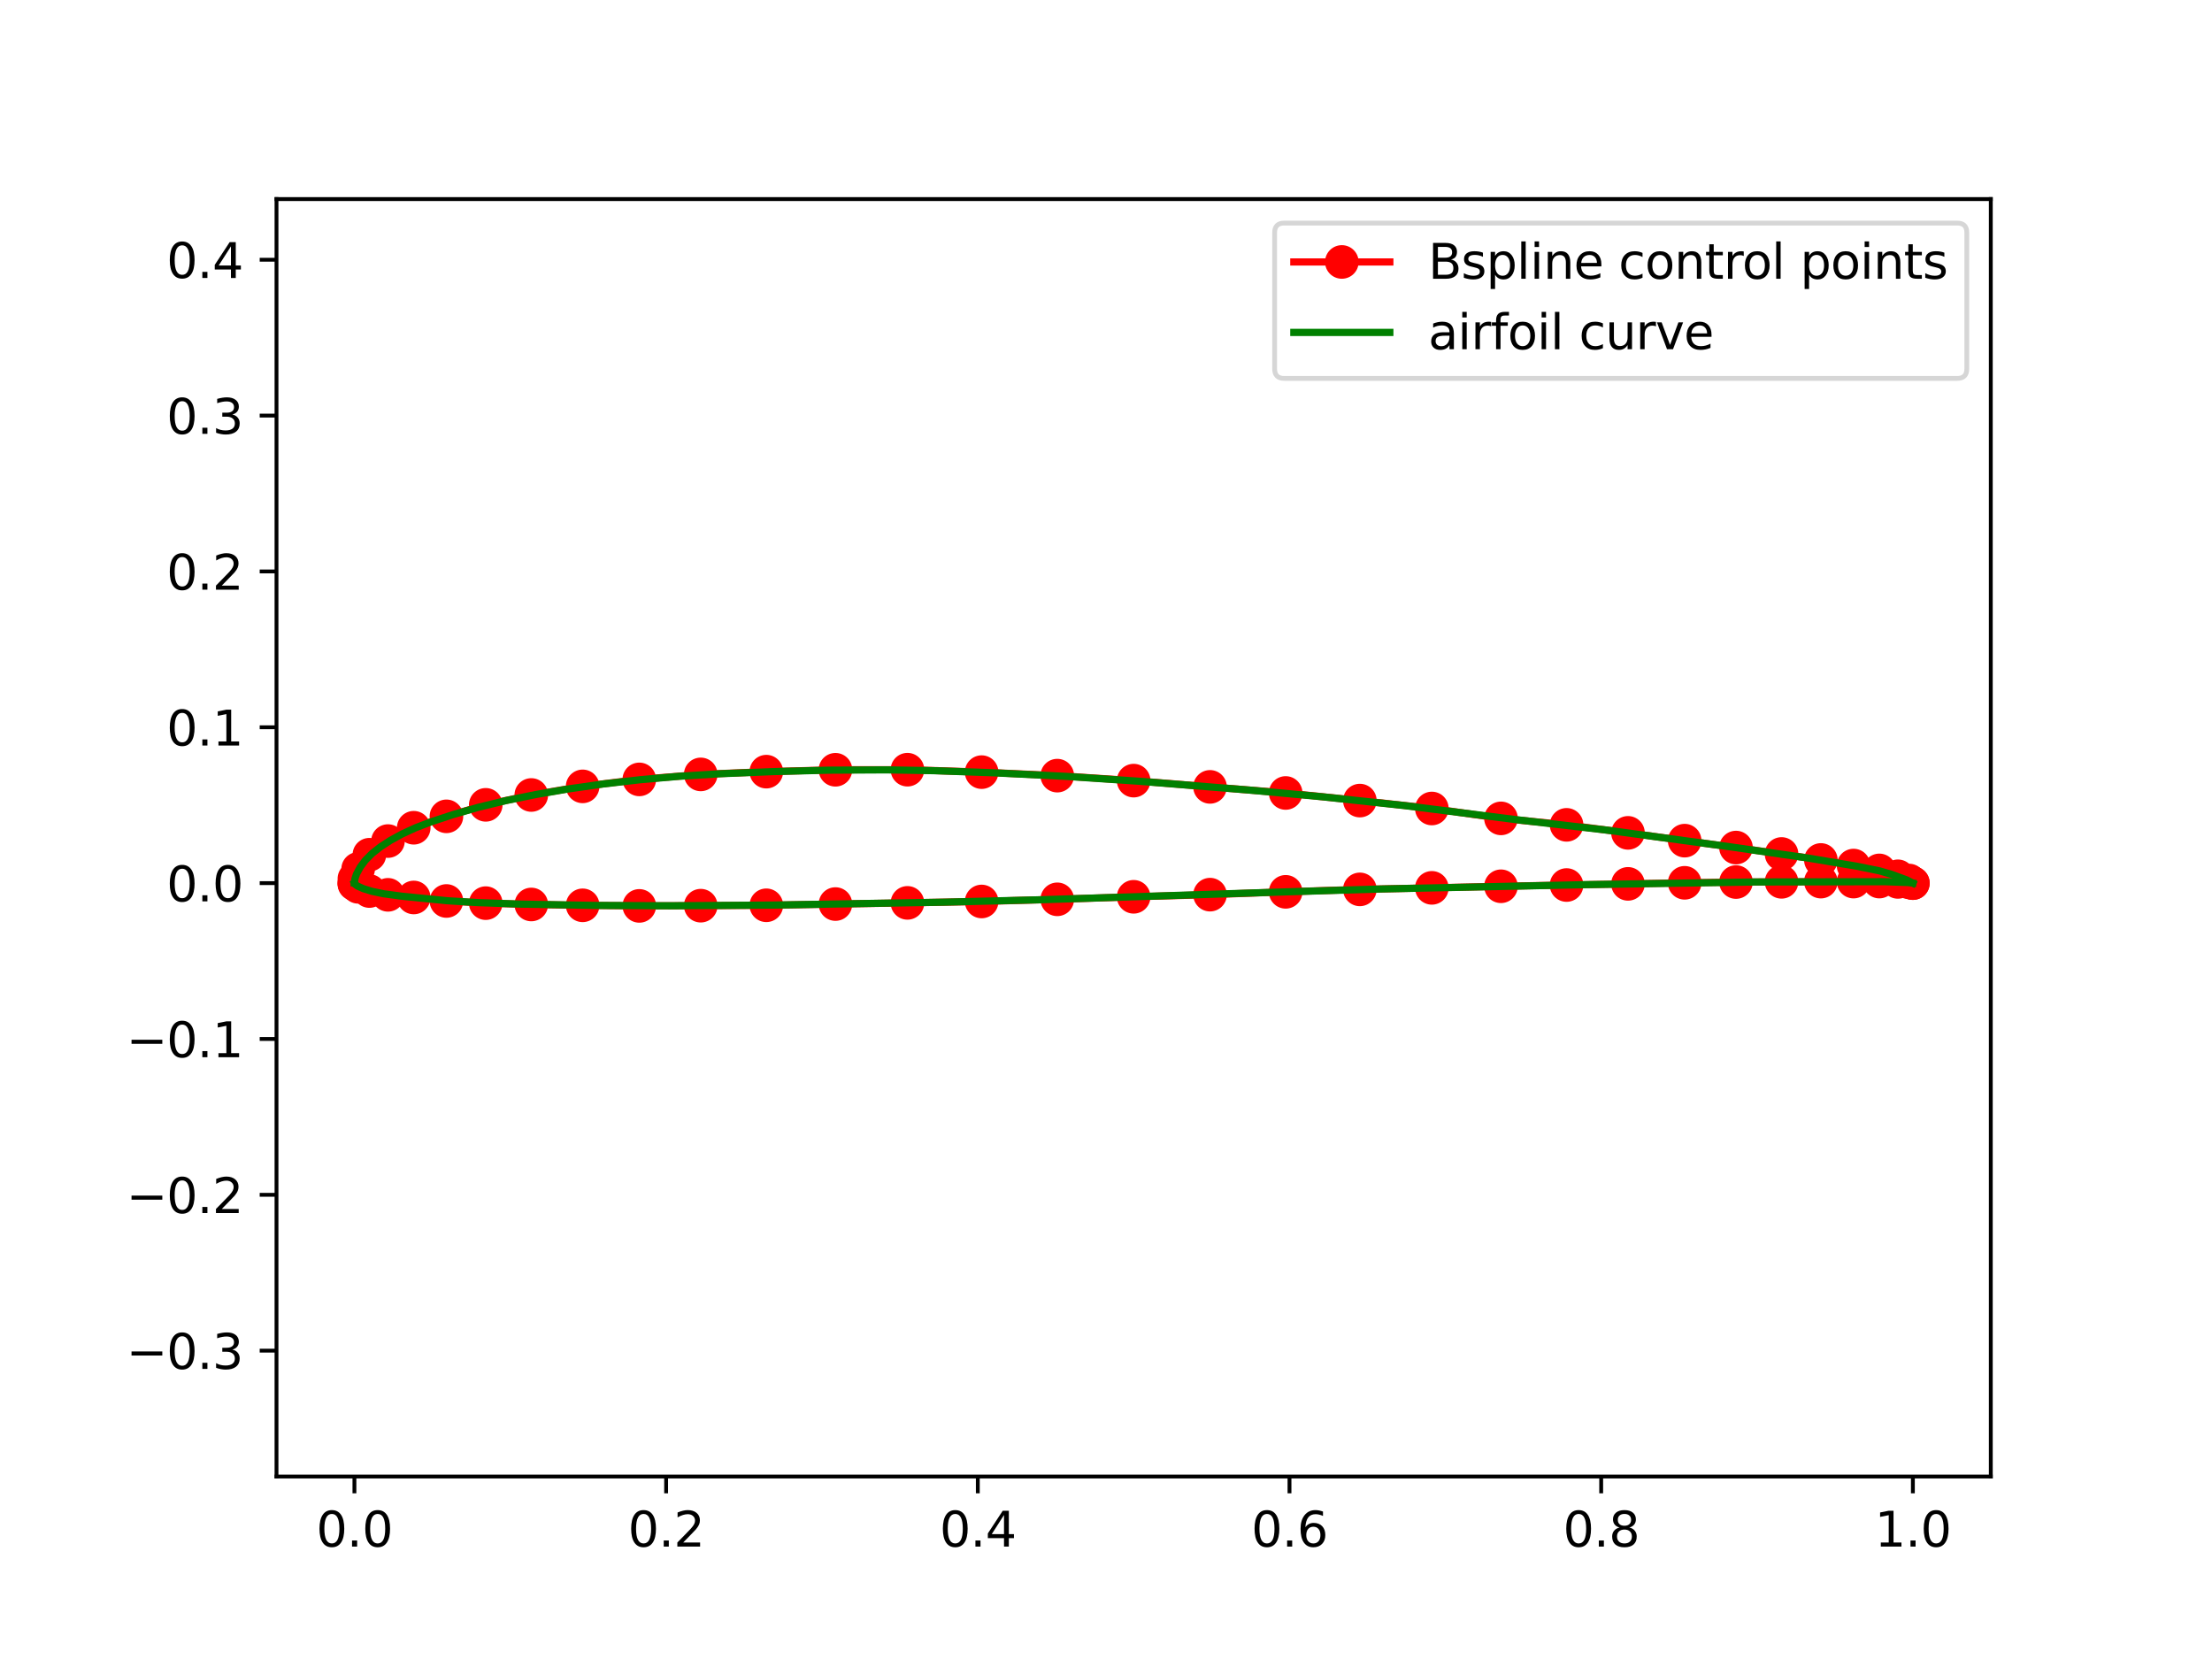 <?xml version="1.0" encoding="utf-8" standalone="no"?>
<!DOCTYPE svg PUBLIC "-//W3C//DTD SVG 1.1//EN"
  "http://www.w3.org/Graphics/SVG/1.1/DTD/svg11.dtd">
<svg xmlns:xlink="http://www.w3.org/1999/xlink" width="460.8pt" height="345.6pt" viewBox="0 0 460.8 345.6" xmlns="http://www.w3.org/2000/svg" version="1.1">
 <defs>
  <style type="text/css">*{stroke-linejoin: round; stroke-linecap: butt}</style>
 </defs>
 <g id="figure_1">
  <g id="patch_1">
   <path d="M 0 345.6 
L 460.8 345.6 
L 460.8 0 
L 0 0 
z
" style="fill: #ffffff"/>
  </g>
  <g id="axes_1">
   <g id="patch_2">
    <path d="M 57.6 307.584 
L 414.72 307.584 
L 414.72 41.472 
L 57.6 41.472 
z
" style="fill: #ffffff"/>
   </g>
   <g id="matplotlib.axis_1">
    <g id="xtick_1">
     <g id="line2d_1">
      <defs>
       <path id="m3e57c51373" d="M 0 0 
L 0 3.5 
" style="stroke: #000000; stroke-width: 0.8"/>
      </defs>
      <g>
       <use xlink:href="#m3e57c51373" x="73.833" y="307.584" style="stroke: #000000; stroke-width: 0.8"/>
      </g>
     </g>
     <g id="text_1">
      <!-- 0.0 -->
      <g transform="translate(65.881 322.182) scale(0.1 -0.1)">
       <defs>
        <path id="DejaVuSans-30" d="M 2034 4250 
Q 1547 4250 1301 3770 
Q 1056 3291 1056 2328 
Q 1056 1369 1301 889 
Q 1547 409 2034 409 
Q 2525 409 2770 889 
Q 3016 1369 3016 2328 
Q 3016 3291 2770 3770 
Q 2525 4250 2034 4250 
z
M 2034 4750 
Q 2819 4750 3233 4129 
Q 3647 3509 3647 2328 
Q 3647 1150 3233 529 
Q 2819 -91 2034 -91 
Q 1250 -91 836 529 
Q 422 1150 422 2328 
Q 422 3509 836 4129 
Q 1250 4750 2034 4750 
z
" transform="scale(0.016)"/>
        <path id="DejaVuSans-2e" d="M 684 794 
L 1344 794 
L 1344 0 
L 684 0 
L 684 794 
z
" transform="scale(0.016)"/>
       </defs>
       <use xlink:href="#DejaVuSans-30"/>
       <use xlink:href="#DejaVuSans-2e" x="63.623"/>
       <use xlink:href="#DejaVuSans-30" x="95.41"/>
      </g>
     </g>
    </g>
    <g id="xtick_2">
     <g id="line2d_2">
      <g>
       <use xlink:href="#m3e57c51373" x="138.764" y="307.584" style="stroke: #000000; stroke-width: 0.8"/>
      </g>
     </g>
     <g id="text_2">
      <!-- 0.2 -->
      <g transform="translate(130.812 322.182) scale(0.1 -0.1)">
       <defs>
        <path id="DejaVuSans-32" d="M 1228 531 
L 3431 531 
L 3431 0 
L 469 0 
L 469 531 
Q 828 903 1448 1529 
Q 2069 2156 2228 2338 
Q 2531 2678 2651 2914 
Q 2772 3150 2772 3378 
Q 2772 3750 2511 3984 
Q 2250 4219 1831 4219 
Q 1534 4219 1204 4116 
Q 875 4013 500 3803 
L 500 4441 
Q 881 4594 1212 4672 
Q 1544 4750 1819 4750 
Q 2544 4750 2975 4387 
Q 3406 4025 3406 3419 
Q 3406 3131 3298 2873 
Q 3191 2616 2906 2266 
Q 2828 2175 2409 1742 
Q 1991 1309 1228 531 
z
" transform="scale(0.016)"/>
       </defs>
       <use xlink:href="#DejaVuSans-30"/>
       <use xlink:href="#DejaVuSans-2e" x="63.623"/>
       <use xlink:href="#DejaVuSans-32" x="95.41"/>
      </g>
     </g>
    </g>
    <g id="xtick_3">
     <g id="line2d_3">
      <g>
       <use xlink:href="#m3e57c51373" x="203.695" y="307.584" style="stroke: #000000; stroke-width: 0.8"/>
      </g>
     </g>
     <g id="text_3">
      <!-- 0.4 -->
      <g transform="translate(195.743 322.182) scale(0.1 -0.1)">
       <defs>
        <path id="DejaVuSans-34" d="M 2419 4116 
L 825 1625 
L 2419 1625 
L 2419 4116 
z
M 2253 4666 
L 3047 4666 
L 3047 1625 
L 3713 1625 
L 3713 1100 
L 3047 1100 
L 3047 0 
L 2419 0 
L 2419 1100 
L 313 1100 
L 313 1709 
L 2253 4666 
z
" transform="scale(0.016)"/>
       </defs>
       <use xlink:href="#DejaVuSans-30"/>
       <use xlink:href="#DejaVuSans-2e" x="63.623"/>
       <use xlink:href="#DejaVuSans-34" x="95.41"/>
      </g>
     </g>
    </g>
    <g id="xtick_4">
     <g id="line2d_4">
      <g>
       <use xlink:href="#m3e57c51373" x="268.625" y="307.584" style="stroke: #000000; stroke-width: 0.8"/>
      </g>
     </g>
     <g id="text_4">
      <!-- 0.6 -->
      <g transform="translate(260.674 322.182) scale(0.1 -0.1)">
       <defs>
        <path id="DejaVuSans-36" d="M 2113 2584 
Q 1688 2584 1439 2293 
Q 1191 2003 1191 1497 
Q 1191 994 1439 701 
Q 1688 409 2113 409 
Q 2538 409 2786 701 
Q 3034 994 3034 1497 
Q 3034 2003 2786 2293 
Q 2538 2584 2113 2584 
z
M 3366 4563 
L 3366 3988 
Q 3128 4100 2886 4159 
Q 2644 4219 2406 4219 
Q 1781 4219 1451 3797 
Q 1122 3375 1075 2522 
Q 1259 2794 1537 2939 
Q 1816 3084 2150 3084 
Q 2853 3084 3261 2657 
Q 3669 2231 3669 1497 
Q 3669 778 3244 343 
Q 2819 -91 2113 -91 
Q 1303 -91 875 529 
Q 447 1150 447 2328 
Q 447 3434 972 4092 
Q 1497 4750 2381 4750 
Q 2619 4750 2861 4703 
Q 3103 4656 3366 4563 
z
" transform="scale(0.016)"/>
       </defs>
       <use xlink:href="#DejaVuSans-30"/>
       <use xlink:href="#DejaVuSans-2e" x="63.623"/>
       <use xlink:href="#DejaVuSans-36" x="95.41"/>
      </g>
     </g>
    </g>
    <g id="xtick_5">
     <g id="line2d_5">
      <g>
       <use xlink:href="#m3e57c51373" x="333.556" y="307.584" style="stroke: #000000; stroke-width: 0.8"/>
      </g>
     </g>
     <g id="text_5">
      <!-- 0.8 -->
      <g transform="translate(325.605 322.182) scale(0.1 -0.1)">
       <defs>
        <path id="DejaVuSans-38" d="M 2034 2216 
Q 1584 2216 1326 1975 
Q 1069 1734 1069 1313 
Q 1069 891 1326 650 
Q 1584 409 2034 409 
Q 2484 409 2743 651 
Q 3003 894 3003 1313 
Q 3003 1734 2745 1975 
Q 2488 2216 2034 2216 
z
M 1403 2484 
Q 997 2584 770 2862 
Q 544 3141 544 3541 
Q 544 4100 942 4425 
Q 1341 4750 2034 4750 
Q 2731 4750 3128 4425 
Q 3525 4100 3525 3541 
Q 3525 3141 3298 2862 
Q 3072 2584 2669 2484 
Q 3125 2378 3379 2068 
Q 3634 1759 3634 1313 
Q 3634 634 3220 271 
Q 2806 -91 2034 -91 
Q 1263 -91 848 271 
Q 434 634 434 1313 
Q 434 1759 690 2068 
Q 947 2378 1403 2484 
z
M 1172 3481 
Q 1172 3119 1398 2916 
Q 1625 2713 2034 2713 
Q 2441 2713 2670 2916 
Q 2900 3119 2900 3481 
Q 2900 3844 2670 4047 
Q 2441 4250 2034 4250 
Q 1625 4250 1398 4047 
Q 1172 3844 1172 3481 
z
" transform="scale(0.016)"/>
       </defs>
       <use xlink:href="#DejaVuSans-30"/>
       <use xlink:href="#DejaVuSans-2e" x="63.623"/>
       <use xlink:href="#DejaVuSans-38" x="95.41"/>
      </g>
     </g>
    </g>
    <g id="xtick_6">
     <g id="line2d_6">
      <g>
       <use xlink:href="#m3e57c51373" x="398.487" y="307.584" style="stroke: #000000; stroke-width: 0.8"/>
      </g>
     </g>
     <g id="text_6">
      <!-- 1.0 -->
      <g transform="translate(390.536 322.182) scale(0.1 -0.1)">
       <defs>
        <path id="DejaVuSans-31" d="M 794 531 
L 1825 531 
L 1825 4091 
L 703 3866 
L 703 4441 
L 1819 4666 
L 2450 4666 
L 2450 531 
L 3481 531 
L 3481 0 
L 794 0 
L 794 531 
z
" transform="scale(0.016)"/>
       </defs>
       <use xlink:href="#DejaVuSans-31"/>
       <use xlink:href="#DejaVuSans-2e" x="63.623"/>
       <use xlink:href="#DejaVuSans-30" x="95.41"/>
      </g>
     </g>
    </g>
   </g>
   <g id="matplotlib.axis_2">
    <g id="ytick_1">
     <g id="line2d_7">
      <defs>
       <path id="m809693969e" d="M 0 0 
L -3.5 0 
" style="stroke: #000000; stroke-width: 0.8"/>
      </defs>
      <g>
       <use xlink:href="#m809693969e" x="57.6" y="281.367" style="stroke: #000000; stroke-width: 0.8"/>
      </g>
     </g>
     <g id="text_7">
      <!-- −0.3 -->
      <g transform="translate(26.317 285.167) scale(0.1 -0.1)">
       <defs>
        <path id="DejaVuSans-2212" d="M 678 2272 
L 4684 2272 
L 4684 1741 
L 678 1741 
L 678 2272 
z
" transform="scale(0.016)"/>
        <path id="DejaVuSans-33" d="M 2597 2516 
Q 3050 2419 3304 2112 
Q 3559 1806 3559 1356 
Q 3559 666 3084 287 
Q 2609 -91 1734 -91 
Q 1441 -91 1130 -33 
Q 819 25 488 141 
L 488 750 
Q 750 597 1062 519 
Q 1375 441 1716 441 
Q 2309 441 2620 675 
Q 2931 909 2931 1356 
Q 2931 1769 2642 2001 
Q 2353 2234 1838 2234 
L 1294 2234 
L 1294 2753 
L 1863 2753 
Q 2328 2753 2575 2939 
Q 2822 3125 2822 3475 
Q 2822 3834 2567 4026 
Q 2313 4219 1838 4219 
Q 1578 4219 1281 4162 
Q 984 4106 628 3988 
L 628 4550 
Q 988 4650 1302 4700 
Q 1616 4750 1894 4750 
Q 2613 4750 3031 4423 
Q 3450 4097 3450 3541 
Q 3450 3153 3228 2886 
Q 3006 2619 2597 2516 
z
" transform="scale(0.016)"/>
       </defs>
       <use xlink:href="#DejaVuSans-2212"/>
       <use xlink:href="#DejaVuSans-30" x="83.789"/>
       <use xlink:href="#DejaVuSans-2e" x="147.412"/>
       <use xlink:href="#DejaVuSans-33" x="179.199"/>
      </g>
     </g>
    </g>
    <g id="ytick_2">
     <g id="line2d_8">
      <g>
       <use xlink:href="#m809693969e" x="57.6" y="248.902" style="stroke: #000000; stroke-width: 0.8"/>
      </g>
     </g>
     <g id="text_8">
      <!-- −0.2 -->
      <g transform="translate(26.317 252.701) scale(0.1 -0.1)">
       <use xlink:href="#DejaVuSans-2212"/>
       <use xlink:href="#DejaVuSans-30" x="83.789"/>
       <use xlink:href="#DejaVuSans-2e" x="147.412"/>
       <use xlink:href="#DejaVuSans-32" x="179.199"/>
      </g>
     </g>
    </g>
    <g id="ytick_3">
     <g id="line2d_9">
      <g>
       <use xlink:href="#m809693969e" x="57.6" y="216.437" style="stroke: #000000; stroke-width: 0.8"/>
      </g>
     </g>
     <g id="text_9">
      <!-- −0.1 -->
      <g transform="translate(26.317 220.236) scale(0.1 -0.1)">
       <use xlink:href="#DejaVuSans-2212"/>
       <use xlink:href="#DejaVuSans-30" x="83.789"/>
       <use xlink:href="#DejaVuSans-2e" x="147.412"/>
       <use xlink:href="#DejaVuSans-31" x="179.199"/>
      </g>
     </g>
    </g>
    <g id="ytick_4">
     <g id="line2d_10">
      <g>
       <use xlink:href="#m809693969e" x="57.6" y="183.971" style="stroke: #000000; stroke-width: 0.8"/>
      </g>
     </g>
     <g id="text_10">
      <!-- 0.0 -->
      <g transform="translate(34.697 187.77) scale(0.1 -0.1)">
       <use xlink:href="#DejaVuSans-30"/>
       <use xlink:href="#DejaVuSans-2e" x="63.623"/>
       <use xlink:href="#DejaVuSans-30" x="95.41"/>
      </g>
     </g>
    </g>
    <g id="ytick_5">
     <g id="line2d_11">
      <g>
       <use xlink:href="#m809693969e" x="57.6" y="151.506" style="stroke: #000000; stroke-width: 0.8"/>
      </g>
     </g>
     <g id="text_11">
      <!-- 0.1 -->
      <g transform="translate(34.697 155.305) scale(0.1 -0.1)">
       <use xlink:href="#DejaVuSans-30"/>
       <use xlink:href="#DejaVuSans-2e" x="63.623"/>
       <use xlink:href="#DejaVuSans-31" x="95.41"/>
      </g>
     </g>
    </g>
    <g id="ytick_6">
     <g id="line2d_12">
      <g>
       <use xlink:href="#m809693969e" x="57.6" y="119.04" style="stroke: #000000; stroke-width: 0.8"/>
      </g>
     </g>
     <g id="text_12">
      <!-- 0.2 -->
      <g transform="translate(34.697 122.839) scale(0.1 -0.1)">
       <use xlink:href="#DejaVuSans-30"/>
       <use xlink:href="#DejaVuSans-2e" x="63.623"/>
       <use xlink:href="#DejaVuSans-32" x="95.41"/>
      </g>
     </g>
    </g>
    <g id="ytick_7">
     <g id="line2d_13">
      <g>
       <use xlink:href="#m809693969e" x="57.6" y="86.575" style="stroke: #000000; stroke-width: 0.8"/>
      </g>
     </g>
     <g id="text_13">
      <!-- 0.3 -->
      <g transform="translate(34.697 90.374) scale(0.1 -0.1)">
       <use xlink:href="#DejaVuSans-30"/>
       <use xlink:href="#DejaVuSans-2e" x="63.623"/>
       <use xlink:href="#DejaVuSans-33" x="95.41"/>
      </g>
     </g>
    </g>
    <g id="ytick_8">
     <g id="line2d_14">
      <g>
       <use xlink:href="#m809693969e" x="57.6" y="54.109" style="stroke: #000000; stroke-width: 0.8"/>
      </g>
     </g>
     <g id="text_14">
      <!-- 0.4 -->
      <g transform="translate(34.697 57.908) scale(0.1 -0.1)">
       <use xlink:href="#DejaVuSans-30"/>
       <use xlink:href="#DejaVuSans-2e" x="63.623"/>
       <use xlink:href="#DejaVuSans-34" x="95.41"/>
      </g>
     </g>
    </g>
   </g>
   <g id="line2d_15">
    <path d="M 73.833 183.971 
L 73.833 183.041 
L 74.614 181.003 
L 76.952 178.056 
L 80.822 175.21 
L 86.189 172.435 
L 93 170.058 
L 101.19 167.661 
L 110.679 165.609 
L 121.377 163.815 
L 133.181 162.363 
L 145.976 161.322 
L 159.639 160.749 
L 174.04 160.356 
L 189.039 160.341 
L 204.492 160.849 
L 220.249 161.579 
L 236.16 162.619 
L 252.071 163.921 
L 267.828 165.191 
L 283.281 166.776 
L 298.28 168.425 
L 312.681 170.483 
L 326.344 171.83 
L 339.139 173.499 
L 350.943 175.124 
L 361.641 176.562 
L 371.13 177.899 
L 379.32 179.147 
L 386.131 180.312 
L 391.498 181.323 
L 395.368 182.549 
L 397.706 183.433 
L 398.487 183.971 
" clip-path="url(#pa87094fb07)" style="fill: none; stroke: #ff0000; stroke-width: 1.5; stroke-linecap: square"/>
    <defs>
     <path id="mea79844167" d="M 0 3 
C 0.796 3 1.559 2.684 2.121 2.121 
C 2.684 1.559 3 0.796 3 0 
C 3 -0.796 2.684 -1.559 2.121 -2.121 
C 1.559 -2.684 0.796 -3 0 -3 
C -0.796 -3 -1.559 -2.684 -2.121 -2.121 
C -2.684 -1.559 -3 -0.796 -3 0 
C -3 0.796 -2.684 1.559 -2.121 2.121 
C -1.559 2.684 -0.796 3 0 3 
z
" style="stroke: #ff0000"/>
    </defs>
    <g clip-path="url(#pa87094fb07)">
     <use xlink:href="#mea79844167" x="73.833" y="183.971" style="fill: #ff0000; stroke: #ff0000"/>
     <use xlink:href="#mea79844167" x="73.833" y="183.041" style="fill: #ff0000; stroke: #ff0000"/>
     <use xlink:href="#mea79844167" x="74.614" y="181.003" style="fill: #ff0000; stroke: #ff0000"/>
     <use xlink:href="#mea79844167" x="76.952" y="178.056" style="fill: #ff0000; stroke: #ff0000"/>
     <use xlink:href="#mea79844167" x="80.822" y="175.21" style="fill: #ff0000; stroke: #ff0000"/>
     <use xlink:href="#mea79844167" x="86.189" y="172.435" style="fill: #ff0000; stroke: #ff0000"/>
     <use xlink:href="#mea79844167" x="93" y="170.058" style="fill: #ff0000; stroke: #ff0000"/>
     <use xlink:href="#mea79844167" x="101.19" y="167.661" style="fill: #ff0000; stroke: #ff0000"/>
     <use xlink:href="#mea79844167" x="110.679" y="165.609" style="fill: #ff0000; stroke: #ff0000"/>
     <use xlink:href="#mea79844167" x="121.377" y="163.815" style="fill: #ff0000; stroke: #ff0000"/>
     <use xlink:href="#mea79844167" x="133.181" y="162.363" style="fill: #ff0000; stroke: #ff0000"/>
     <use xlink:href="#mea79844167" x="145.976" y="161.322" style="fill: #ff0000; stroke: #ff0000"/>
     <use xlink:href="#mea79844167" x="159.639" y="160.749" style="fill: #ff0000; stroke: #ff0000"/>
     <use xlink:href="#mea79844167" x="174.04" y="160.356" style="fill: #ff0000; stroke: #ff0000"/>
     <use xlink:href="#mea79844167" x="189.039" y="160.341" style="fill: #ff0000; stroke: #ff0000"/>
     <use xlink:href="#mea79844167" x="204.492" y="160.849" style="fill: #ff0000; stroke: #ff0000"/>
     <use xlink:href="#mea79844167" x="220.249" y="161.579" style="fill: #ff0000; stroke: #ff0000"/>
     <use xlink:href="#mea79844167" x="236.16" y="162.619" style="fill: #ff0000; stroke: #ff0000"/>
     <use xlink:href="#mea79844167" x="252.071" y="163.921" style="fill: #ff0000; stroke: #ff0000"/>
     <use xlink:href="#mea79844167" x="267.828" y="165.191" style="fill: #ff0000; stroke: #ff0000"/>
     <use xlink:href="#mea79844167" x="283.281" y="166.776" style="fill: #ff0000; stroke: #ff0000"/>
     <use xlink:href="#mea79844167" x="298.28" y="168.425" style="fill: #ff0000; stroke: #ff0000"/>
     <use xlink:href="#mea79844167" x="312.681" y="170.483" style="fill: #ff0000; stroke: #ff0000"/>
     <use xlink:href="#mea79844167" x="326.344" y="171.83" style="fill: #ff0000; stroke: #ff0000"/>
     <use xlink:href="#mea79844167" x="339.139" y="173.499" style="fill: #ff0000; stroke: #ff0000"/>
     <use xlink:href="#mea79844167" x="350.943" y="175.124" style="fill: #ff0000; stroke: #ff0000"/>
     <use xlink:href="#mea79844167" x="361.641" y="176.562" style="fill: #ff0000; stroke: #ff0000"/>
     <use xlink:href="#mea79844167" x="371.13" y="177.899" style="fill: #ff0000; stroke: #ff0000"/>
     <use xlink:href="#mea79844167" x="379.32" y="179.147" style="fill: #ff0000; stroke: #ff0000"/>
     <use xlink:href="#mea79844167" x="386.131" y="180.312" style="fill: #ff0000; stroke: #ff0000"/>
     <use xlink:href="#mea79844167" x="391.498" y="181.323" style="fill: #ff0000; stroke: #ff0000"/>
     <use xlink:href="#mea79844167" x="395.368" y="182.549" style="fill: #ff0000; stroke: #ff0000"/>
     <use xlink:href="#mea79844167" x="397.706" y="183.433" style="fill: #ff0000; stroke: #ff0000"/>
     <use xlink:href="#mea79844167" x="398.487" y="183.971" style="fill: #ff0000; stroke: #ff0000"/>
    </g>
   </g>
   <g id="line2d_16">
    <path d="M 73.833 183.971 
L 73.833 184.198 
L 74.614 184.743 
L 76.952 185.62 
L 80.822 186.409 
L 86.189 186.961 
L 93 187.691 
L 101.19 188.141 
L 110.679 188.419 
L 121.377 188.595 
L 133.181 188.715 
L 145.976 188.67 
L 159.639 188.588 
L 174.04 188.331 
L 189.039 188.085 
L 204.492 187.795 
L 220.249 187.345 
L 236.16 186.819 
L 252.071 186.372 
L 267.828 185.785 
L 283.281 185.274 
L 298.28 184.957 
L 312.681 184.627 
L 326.344 184.367 
L 339.139 184.125 
L 350.943 183.905 
L 361.641 183.747 
L 371.13 183.702 
L 379.32 183.657 
L 386.131 183.652 
L 391.498 183.647 
L 395.368 183.719 
L 397.706 183.819 
L 398.487 183.971 
" clip-path="url(#pa87094fb07)" style="fill: none; stroke: #ff0000; stroke-width: 1.5; stroke-linecap: square"/>
    <g clip-path="url(#pa87094fb07)">
     <use xlink:href="#mea79844167" x="73.833" y="183.971" style="fill: #ff0000; stroke: #ff0000"/>
     <use xlink:href="#mea79844167" x="73.833" y="184.198" style="fill: #ff0000; stroke: #ff0000"/>
     <use xlink:href="#mea79844167" x="74.614" y="184.743" style="fill: #ff0000; stroke: #ff0000"/>
     <use xlink:href="#mea79844167" x="76.952" y="185.62" style="fill: #ff0000; stroke: #ff0000"/>
     <use xlink:href="#mea79844167" x="80.822" y="186.409" style="fill: #ff0000; stroke: #ff0000"/>
     <use xlink:href="#mea79844167" x="86.189" y="186.961" style="fill: #ff0000; stroke: #ff0000"/>
     <use xlink:href="#mea79844167" x="93" y="187.691" style="fill: #ff0000; stroke: #ff0000"/>
     <use xlink:href="#mea79844167" x="101.19" y="188.141" style="fill: #ff0000; stroke: #ff0000"/>
     <use xlink:href="#mea79844167" x="110.679" y="188.419" style="fill: #ff0000; stroke: #ff0000"/>
     <use xlink:href="#mea79844167" x="121.377" y="188.595" style="fill: #ff0000; stroke: #ff0000"/>
     <use xlink:href="#mea79844167" x="133.181" y="188.715" style="fill: #ff0000; stroke: #ff0000"/>
     <use xlink:href="#mea79844167" x="145.976" y="188.67" style="fill: #ff0000; stroke: #ff0000"/>
     <use xlink:href="#mea79844167" x="159.639" y="188.588" style="fill: #ff0000; stroke: #ff0000"/>
     <use xlink:href="#mea79844167" x="174.04" y="188.331" style="fill: #ff0000; stroke: #ff0000"/>
     <use xlink:href="#mea79844167" x="189.039" y="188.085" style="fill: #ff0000; stroke: #ff0000"/>
     <use xlink:href="#mea79844167" x="204.492" y="187.795" style="fill: #ff0000; stroke: #ff0000"/>
     <use xlink:href="#mea79844167" x="220.249" y="187.345" style="fill: #ff0000; stroke: #ff0000"/>
     <use xlink:href="#mea79844167" x="236.16" y="186.819" style="fill: #ff0000; stroke: #ff0000"/>
     <use xlink:href="#mea79844167" x="252.071" y="186.372" style="fill: #ff0000; stroke: #ff0000"/>
     <use xlink:href="#mea79844167" x="267.828" y="185.785" style="fill: #ff0000; stroke: #ff0000"/>
     <use xlink:href="#mea79844167" x="283.281" y="185.274" style="fill: #ff0000; stroke: #ff0000"/>
     <use xlink:href="#mea79844167" x="298.28" y="184.957" style="fill: #ff0000; stroke: #ff0000"/>
     <use xlink:href="#mea79844167" x="312.681" y="184.627" style="fill: #ff0000; stroke: #ff0000"/>
     <use xlink:href="#mea79844167" x="326.344" y="184.367" style="fill: #ff0000; stroke: #ff0000"/>
     <use xlink:href="#mea79844167" x="339.139" y="184.125" style="fill: #ff0000; stroke: #ff0000"/>
     <use xlink:href="#mea79844167" x="350.943" y="183.905" style="fill: #ff0000; stroke: #ff0000"/>
     <use xlink:href="#mea79844167" x="361.641" y="183.747" style="fill: #ff0000; stroke: #ff0000"/>
     <use xlink:href="#mea79844167" x="371.13" y="183.702" style="fill: #ff0000; stroke: #ff0000"/>
     <use xlink:href="#mea79844167" x="379.32" y="183.657" style="fill: #ff0000; stroke: #ff0000"/>
     <use xlink:href="#mea79844167" x="386.131" y="183.652" style="fill: #ff0000; stroke: #ff0000"/>
     <use xlink:href="#mea79844167" x="391.498" y="183.647" style="fill: #ff0000; stroke: #ff0000"/>
     <use xlink:href="#mea79844167" x="395.368" y="183.719" style="fill: #ff0000; stroke: #ff0000"/>
     <use xlink:href="#mea79844167" x="397.706" y="183.819" style="fill: #ff0000; stroke: #ff0000"/>
     <use xlink:href="#mea79844167" x="398.487" y="183.971" style="fill: #ff0000; stroke: #ff0000"/>
    </g>
   </g>
   <g id="line2d_17">
    <path d="M 73.833 183.971 
L 73.947 183.05 
L 74.265 182.094 
L 75.038 180.645 
L 76.105 179.216 
L 77.494 177.811 
L 79.236 176.429 
L 81.329 175.067 
L 83.77 173.73 
L 86.553 172.45 
L 89.671 171.248 
L 94.338 169.707 
L 99.57 168.195 
L 105.347 166.788 
L 111.645 165.508 
L 118.44 164.342 
L 125.704 163.308 
L 133.408 162.425 
L 141.522 161.712 
L 150.013 161.184 
L 161.105 160.734 
L 172.665 160.441 
L 184.621 160.377 
L 194.42 160.543 
L 206.898 160.982 
L 222.106 161.735 
L 237.439 162.757 
L 260.375 164.598 
L 275.423 165.98 
L 292.524 167.812 
L 304.33 169.298 
L 315.712 170.734 
L 334.905 172.954 
L 360.675 176.441 
L 376.727 178.76 
L 386.732 180.438 
L 391.51 181.409 
L 394.09 182.156 
L 397.202 183.299 
L 398.487 183.971 
L 398.487 183.971 
" clip-path="url(#pa87094fb07)" style="fill: none; stroke: #008000; stroke-width: 1.5; stroke-linecap: square"/>
   </g>
   <g id="line2d_18">
    <path d="M 73.833 183.971 
L 73.947 184.203 
L 74.488 184.588 
L 75.715 185.135 
L 77.494 185.68 
L 79.895 186.183 
L 83.77 186.707 
L 93.117 187.635 
L 99.57 188.031 
L 108.432 188.343 
L 123.845 188.614 
L 139.457 188.689 
L 161.105 188.542 
L 196.897 187.933 
L 217.016 187.431 
L 267.934 185.792 
L 287.699 185.191 
L 330.798 184.282 
L 365.447 183.733 
L 392.655 183.672 
L 397.51 183.849 
L 398.487 183.971 
L 398.487 183.971 
" clip-path="url(#pa87094fb07)" style="fill: none; stroke: #008000; stroke-width: 1.5; stroke-linecap: square"/>
   </g>
   <g id="patch_3">
    <path d="M 57.6 307.584 
L 57.6 41.472 
" style="fill: none; stroke: #000000; stroke-width: 0.8; stroke-linejoin: miter; stroke-linecap: square"/>
   </g>
   <g id="patch_4">
    <path d="M 414.72 307.584 
L 414.72 41.472 
" style="fill: none; stroke: #000000; stroke-width: 0.8; stroke-linejoin: miter; stroke-linecap: square"/>
   </g>
   <g id="patch_5">
    <path d="M 57.6 307.584 
L 414.72 307.584 
" style="fill: none; stroke: #000000; stroke-width: 0.8; stroke-linejoin: miter; stroke-linecap: square"/>
   </g>
   <g id="patch_6">
    <path d="M 57.6 41.472 
L 414.72 41.472 
" style="fill: none; stroke: #000000; stroke-width: 0.8; stroke-linejoin: miter; stroke-linecap: square"/>
   </g>
   <g id="legend_1">
    <g id="patch_7">
     <path d="M 267.528 78.828 
L 407.72 78.828 
Q 409.72 78.828 409.72 76.828 
L 409.72 48.472 
Q 409.72 46.472 407.72 46.472 
L 267.528 46.472 
Q 265.528 46.472 265.528 48.472 
L 265.528 76.828 
Q 265.528 78.828 267.528 78.828 
z
" style="fill: #ffffff; opacity: 0.8; stroke: #cccccc; stroke-linejoin: miter"/>
    </g>
    <g id="line2d_19">
     <path d="M 269.528 54.57 
L 279.528 54.57 
L 289.528 54.57 
" style="fill: none; stroke: #ff0000; stroke-width: 1.5; stroke-linecap: square"/>
     <g>
      <use xlink:href="#mea79844167" x="279.528" y="54.57" style="fill: #ff0000; stroke: #ff0000"/>
     </g>
    </g>
    <g id="text_15">
     <!-- Bspline control points -->
     <g transform="translate(297.528 58.07) scale(0.1 -0.1)">
      <defs>
       <path id="DejaVuSans-42" d="M 1259 2228 
L 1259 519 
L 2272 519 
Q 2781 519 3026 730 
Q 3272 941 3272 1375 
Q 3272 1813 3026 2020 
Q 2781 2228 2272 2228 
L 1259 2228 
z
M 1259 4147 
L 1259 2741 
L 2194 2741 
Q 2656 2741 2882 2914 
Q 3109 3088 3109 3444 
Q 3109 3797 2882 3972 
Q 2656 4147 2194 4147 
L 1259 4147 
z
M 628 4666 
L 2241 4666 
Q 2963 4666 3353 4366 
Q 3744 4066 3744 3513 
Q 3744 3084 3544 2831 
Q 3344 2578 2956 2516 
Q 3422 2416 3680 2098 
Q 3938 1781 3938 1306 
Q 3938 681 3513 340 
Q 3088 0 2303 0 
L 628 0 
L 628 4666 
z
" transform="scale(0.016)"/>
       <path id="DejaVuSans-73" d="M 2834 3397 
L 2834 2853 
Q 2591 2978 2328 3040 
Q 2066 3103 1784 3103 
Q 1356 3103 1142 2972 
Q 928 2841 928 2578 
Q 928 2378 1081 2264 
Q 1234 2150 1697 2047 
L 1894 2003 
Q 2506 1872 2764 1633 
Q 3022 1394 3022 966 
Q 3022 478 2636 193 
Q 2250 -91 1575 -91 
Q 1294 -91 989 -36 
Q 684 19 347 128 
L 347 722 
Q 666 556 975 473 
Q 1284 391 1588 391 
Q 1994 391 2212 530 
Q 2431 669 2431 922 
Q 2431 1156 2273 1281 
Q 2116 1406 1581 1522 
L 1381 1569 
Q 847 1681 609 1914 
Q 372 2147 372 2553 
Q 372 3047 722 3315 
Q 1072 3584 1716 3584 
Q 2034 3584 2315 3537 
Q 2597 3491 2834 3397 
z
" transform="scale(0.016)"/>
       <path id="DejaVuSans-70" d="M 1159 525 
L 1159 -1331 
L 581 -1331 
L 581 3500 
L 1159 3500 
L 1159 2969 
Q 1341 3281 1617 3432 
Q 1894 3584 2278 3584 
Q 2916 3584 3314 3078 
Q 3713 2572 3713 1747 
Q 3713 922 3314 415 
Q 2916 -91 2278 -91 
Q 1894 -91 1617 61 
Q 1341 213 1159 525 
z
M 3116 1747 
Q 3116 2381 2855 2742 
Q 2594 3103 2138 3103 
Q 1681 3103 1420 2742 
Q 1159 2381 1159 1747 
Q 1159 1113 1420 752 
Q 1681 391 2138 391 
Q 2594 391 2855 752 
Q 3116 1113 3116 1747 
z
" transform="scale(0.016)"/>
       <path id="DejaVuSans-6c" d="M 603 4863 
L 1178 4863 
L 1178 0 
L 603 0 
L 603 4863 
z
" transform="scale(0.016)"/>
       <path id="DejaVuSans-69" d="M 603 3500 
L 1178 3500 
L 1178 0 
L 603 0 
L 603 3500 
z
M 603 4863 
L 1178 4863 
L 1178 4134 
L 603 4134 
L 603 4863 
z
" transform="scale(0.016)"/>
       <path id="DejaVuSans-6e" d="M 3513 2113 
L 3513 0 
L 2938 0 
L 2938 2094 
Q 2938 2591 2744 2837 
Q 2550 3084 2163 3084 
Q 1697 3084 1428 2787 
Q 1159 2491 1159 1978 
L 1159 0 
L 581 0 
L 581 3500 
L 1159 3500 
L 1159 2956 
Q 1366 3272 1645 3428 
Q 1925 3584 2291 3584 
Q 2894 3584 3203 3211 
Q 3513 2838 3513 2113 
z
" transform="scale(0.016)"/>
       <path id="DejaVuSans-65" d="M 3597 1894 
L 3597 1613 
L 953 1613 
Q 991 1019 1311 708 
Q 1631 397 2203 397 
Q 2534 397 2845 478 
Q 3156 559 3463 722 
L 3463 178 
Q 3153 47 2828 -22 
Q 2503 -91 2169 -91 
Q 1331 -91 842 396 
Q 353 884 353 1716 
Q 353 2575 817 3079 
Q 1281 3584 2069 3584 
Q 2775 3584 3186 3129 
Q 3597 2675 3597 1894 
z
M 3022 2063 
Q 3016 2534 2758 2815 
Q 2500 3097 2075 3097 
Q 1594 3097 1305 2825 
Q 1016 2553 972 2059 
L 3022 2063 
z
" transform="scale(0.016)"/>
       <path id="DejaVuSans-20" transform="scale(0.016)"/>
       <path id="DejaVuSans-63" d="M 3122 3366 
L 3122 2828 
Q 2878 2963 2633 3030 
Q 2388 3097 2138 3097 
Q 1578 3097 1268 2742 
Q 959 2388 959 1747 
Q 959 1106 1268 751 
Q 1578 397 2138 397 
Q 2388 397 2633 464 
Q 2878 531 3122 666 
L 3122 134 
Q 2881 22 2623 -34 
Q 2366 -91 2075 -91 
Q 1284 -91 818 406 
Q 353 903 353 1747 
Q 353 2603 823 3093 
Q 1294 3584 2113 3584 
Q 2378 3584 2631 3529 
Q 2884 3475 3122 3366 
z
" transform="scale(0.016)"/>
       <path id="DejaVuSans-6f" d="M 1959 3097 
Q 1497 3097 1228 2736 
Q 959 2375 959 1747 
Q 959 1119 1226 758 
Q 1494 397 1959 397 
Q 2419 397 2687 759 
Q 2956 1122 2956 1747 
Q 2956 2369 2687 2733 
Q 2419 3097 1959 3097 
z
M 1959 3584 
Q 2709 3584 3137 3096 
Q 3566 2609 3566 1747 
Q 3566 888 3137 398 
Q 2709 -91 1959 -91 
Q 1206 -91 779 398 
Q 353 888 353 1747 
Q 353 2609 779 3096 
Q 1206 3584 1959 3584 
z
" transform="scale(0.016)"/>
       <path id="DejaVuSans-74" d="M 1172 4494 
L 1172 3500 
L 2356 3500 
L 2356 3053 
L 1172 3053 
L 1172 1153 
Q 1172 725 1289 603 
Q 1406 481 1766 481 
L 2356 481 
L 2356 0 
L 1766 0 
Q 1100 0 847 248 
Q 594 497 594 1153 
L 594 3053 
L 172 3053 
L 172 3500 
L 594 3500 
L 594 4494 
L 1172 4494 
z
" transform="scale(0.016)"/>
       <path id="DejaVuSans-72" d="M 2631 2963 
Q 2534 3019 2420 3045 
Q 2306 3072 2169 3072 
Q 1681 3072 1420 2755 
Q 1159 2438 1159 1844 
L 1159 0 
L 581 0 
L 581 3500 
L 1159 3500 
L 1159 2956 
Q 1341 3275 1631 3429 
Q 1922 3584 2338 3584 
Q 2397 3584 2469 3576 
Q 2541 3569 2628 3553 
L 2631 2963 
z
" transform="scale(0.016)"/>
      </defs>
      <use xlink:href="#DejaVuSans-42"/>
      <use xlink:href="#DejaVuSans-73" x="68.604"/>
      <use xlink:href="#DejaVuSans-70" x="120.703"/>
      <use xlink:href="#DejaVuSans-6c" x="184.18"/>
      <use xlink:href="#DejaVuSans-69" x="211.963"/>
      <use xlink:href="#DejaVuSans-6e" x="239.746"/>
      <use xlink:href="#DejaVuSans-65" x="303.125"/>
      <use xlink:href="#DejaVuSans-20" x="364.648"/>
      <use xlink:href="#DejaVuSans-63" x="396.436"/>
      <use xlink:href="#DejaVuSans-6f" x="451.416"/>
      <use xlink:href="#DejaVuSans-6e" x="512.598"/>
      <use xlink:href="#DejaVuSans-74" x="575.977"/>
      <use xlink:href="#DejaVuSans-72" x="615.186"/>
      <use xlink:href="#DejaVuSans-6f" x="654.049"/>
      <use xlink:href="#DejaVuSans-6c" x="715.23"/>
      <use xlink:href="#DejaVuSans-20" x="743.014"/>
      <use xlink:href="#DejaVuSans-70" x="774.801"/>
      <use xlink:href="#DejaVuSans-6f" x="838.277"/>
      <use xlink:href="#DejaVuSans-69" x="899.459"/>
      <use xlink:href="#DejaVuSans-6e" x="927.242"/>
      <use xlink:href="#DejaVuSans-74" x="990.621"/>
      <use xlink:href="#DejaVuSans-73" x="1029.83"/>
     </g>
    </g>
    <g id="line2d_20">
     <path d="M 269.528 69.249 
L 279.528 69.249 
L 289.528 69.249 
" style="fill: none; stroke: #008000; stroke-width: 1.5; stroke-linecap: square"/>
    </g>
    <g id="text_16">
     <!-- airfoil curve -->
     <g transform="translate(297.528 72.749) scale(0.1 -0.1)">
      <defs>
       <path id="DejaVuSans-61" d="M 2194 1759 
Q 1497 1759 1228 1600 
Q 959 1441 959 1056 
Q 959 750 1161 570 
Q 1363 391 1709 391 
Q 2188 391 2477 730 
Q 2766 1069 2766 1631 
L 2766 1759 
L 2194 1759 
z
M 3341 1997 
L 3341 0 
L 2766 0 
L 2766 531 
Q 2569 213 2275 61 
Q 1981 -91 1556 -91 
Q 1019 -91 701 211 
Q 384 513 384 1019 
Q 384 1609 779 1909 
Q 1175 2209 1959 2209 
L 2766 2209 
L 2766 2266 
Q 2766 2663 2505 2880 
Q 2244 3097 1772 3097 
Q 1472 3097 1187 3025 
Q 903 2953 641 2809 
L 641 3341 
Q 956 3463 1253 3523 
Q 1550 3584 1831 3584 
Q 2591 3584 2966 3190 
Q 3341 2797 3341 1997 
z
" transform="scale(0.016)"/>
       <path id="DejaVuSans-66" d="M 2375 4863 
L 2375 4384 
L 1825 4384 
Q 1516 4384 1395 4259 
Q 1275 4134 1275 3809 
L 1275 3500 
L 2222 3500 
L 2222 3053 
L 1275 3053 
L 1275 0 
L 697 0 
L 697 3053 
L 147 3053 
L 147 3500 
L 697 3500 
L 697 3744 
Q 697 4328 969 4595 
Q 1241 4863 1831 4863 
L 2375 4863 
z
" transform="scale(0.016)"/>
       <path id="DejaVuSans-75" d="M 544 1381 
L 544 3500 
L 1119 3500 
L 1119 1403 
Q 1119 906 1312 657 
Q 1506 409 1894 409 
Q 2359 409 2629 706 
Q 2900 1003 2900 1516 
L 2900 3500 
L 3475 3500 
L 3475 0 
L 2900 0 
L 2900 538 
Q 2691 219 2414 64 
Q 2138 -91 1772 -91 
Q 1169 -91 856 284 
Q 544 659 544 1381 
z
M 1991 3584 
L 1991 3584 
z
" transform="scale(0.016)"/>
       <path id="DejaVuSans-76" d="M 191 3500 
L 800 3500 
L 1894 563 
L 2988 3500 
L 3597 3500 
L 2284 0 
L 1503 0 
L 191 3500 
z
" transform="scale(0.016)"/>
      </defs>
      <use xlink:href="#DejaVuSans-61"/>
      <use xlink:href="#DejaVuSans-69" x="61.279"/>
      <use xlink:href="#DejaVuSans-72" x="89.062"/>
      <use xlink:href="#DejaVuSans-66" x="130.176"/>
      <use xlink:href="#DejaVuSans-6f" x="165.381"/>
      <use xlink:href="#DejaVuSans-69" x="226.562"/>
      <use xlink:href="#DejaVuSans-6c" x="254.346"/>
      <use xlink:href="#DejaVuSans-20" x="282.129"/>
      <use xlink:href="#DejaVuSans-63" x="313.916"/>
      <use xlink:href="#DejaVuSans-75" x="368.896"/>
      <use xlink:href="#DejaVuSans-72" x="432.275"/>
      <use xlink:href="#DejaVuSans-76" x="473.389"/>
      <use xlink:href="#DejaVuSans-65" x="532.568"/>
     </g>
    </g>
   </g>
  </g>
 </g>
 <defs>
  <clipPath id="pa87094fb07">
   <rect x="57.6" y="41.472" width="357.12" height="266.112"/>
  </clipPath>
 </defs>
</svg>
